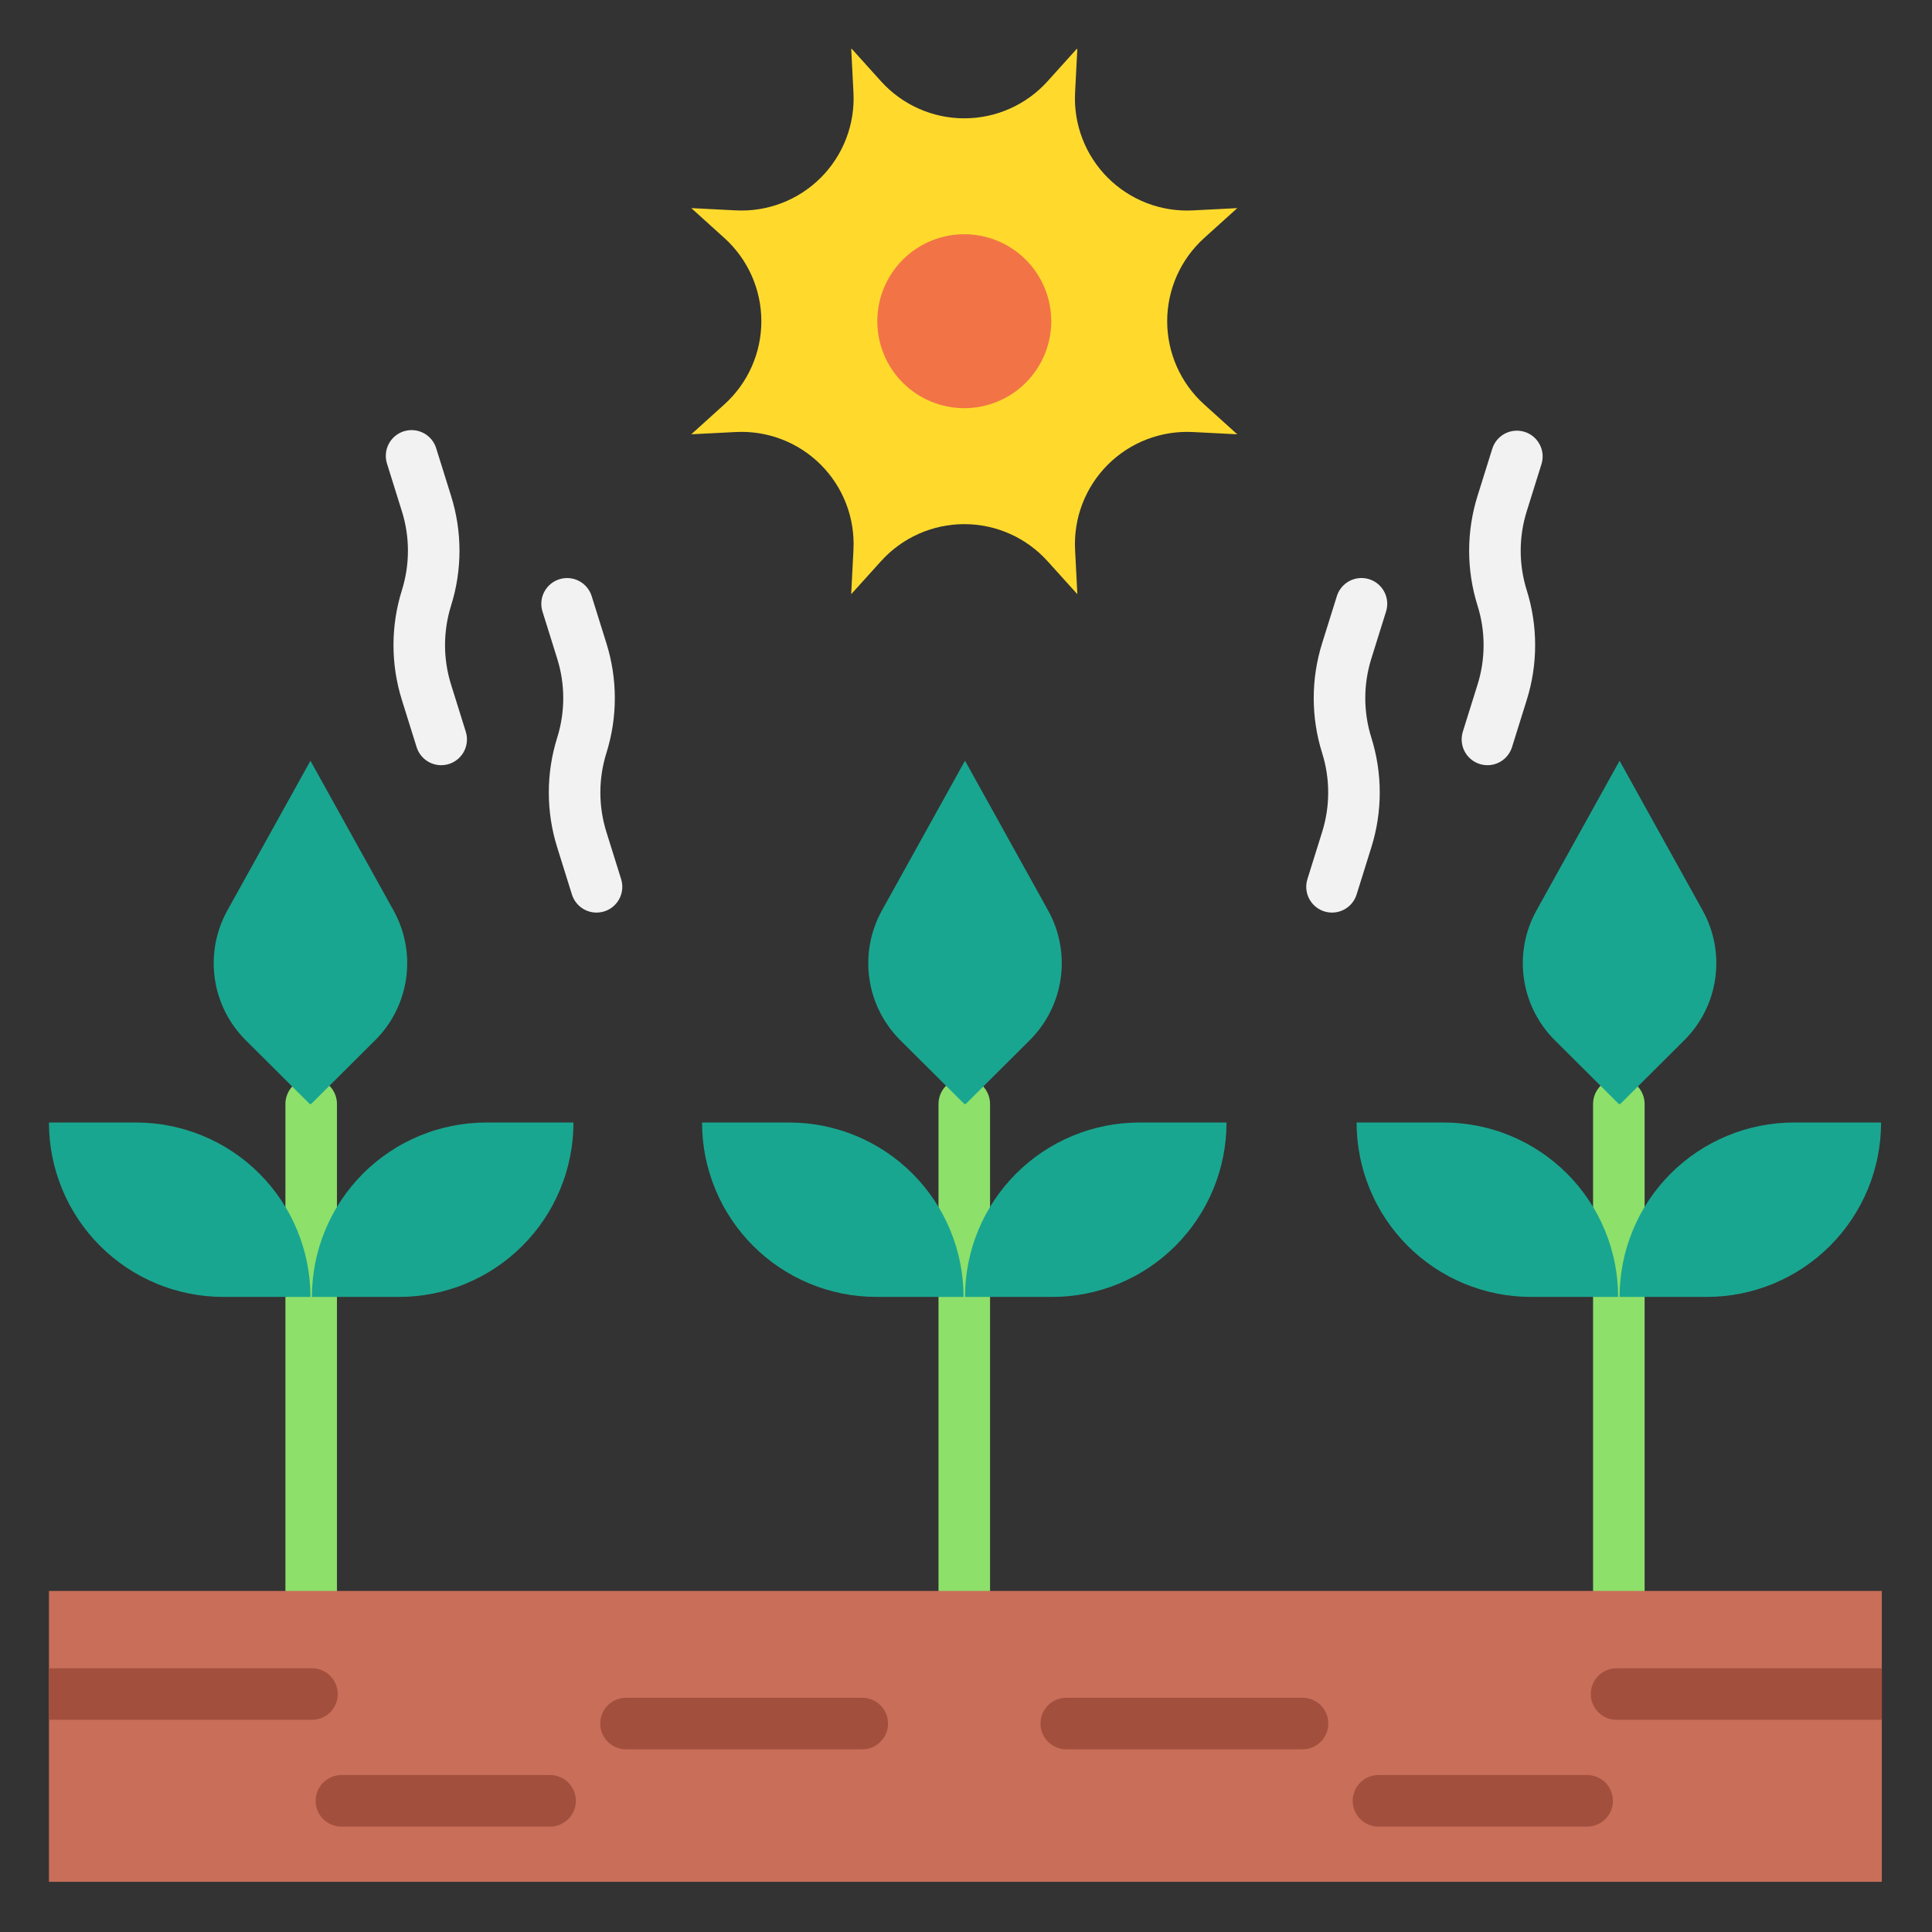 <svg xmlns="http://www.w3.org/2000/svg" xmlns:xlink="http://www.w3.org/1999/xlink" width="1080" zoomAndPan="magnify" viewBox="0 0 810 810" height="1080" preserveAspectRatio="xMidYMid meet" version="1.0"><rect x="0" y="0" width="810" height="810" fill="#333333" stroke="none"/><defs><clipPath id="id1"><path d="M 20.52 667 L 789 667 L 789 789 L 20.52 789 Z M 20.52 667 " clip-rule="nonzero"/></clipPath><clipPath id="id2"><path d="M 20.52 470 L 131 470 L 131 544 L 20.52 544 Z M 20.52 470 " clip-rule="nonzero"/></clipPath><clipPath id="id3"><path d="M 289 20.52 L 519 20.52 L 519 250 L 289 250 Z M 289 20.52 " clip-rule="nonzero"/></clipPath><clipPath id="id4"><path d="M 20.52 699 L 142 699 L 142 722 L 20.52 722 Z M 20.52 699 " clip-rule="nonzero"/></clipPath></defs><path fill="#8de06a" d="M 404.277 677.836 C 403.566 677.836 402.863 677.766 402.168 677.629 C 401.473 677.492 400.797 677.285 400.141 677.016 C 399.484 676.742 398.863 676.41 398.273 676.016 C 397.684 675.621 397.137 675.176 396.637 674.672 C 396.133 674.172 395.684 673.625 395.289 673.035 C 394.898 672.445 394.562 671.82 394.293 671.164 C 394.02 670.512 393.816 669.836 393.68 669.137 C 393.539 668.441 393.473 667.738 393.473 667.031 L 393.473 462.844 C 393.473 462.137 393.539 461.434 393.68 460.734 C 393.816 460.039 394.023 459.363 394.293 458.711 C 394.566 458.055 394.898 457.43 395.293 456.84 C 395.688 456.25 396.137 455.707 396.637 455.203 C 397.137 454.703 397.684 454.254 398.273 453.859 C 398.863 453.465 399.488 453.133 400.141 452.859 C 400.797 452.59 401.473 452.387 402.168 452.246 C 402.863 452.109 403.566 452.039 404.277 452.039 C 404.988 452.039 405.691 452.109 406.387 452.246 C 407.082 452.387 407.758 452.59 408.414 452.859 C 409.066 453.133 409.691 453.465 410.281 453.859 C 410.871 454.254 411.418 454.703 411.918 455.203 C 412.418 455.707 412.867 456.25 413.262 456.84 C 413.656 457.43 413.988 458.055 414.262 458.711 C 414.531 459.363 414.738 460.039 414.875 460.734 C 415.016 461.434 415.082 462.137 415.082 462.844 L 415.082 667.012 C 415.086 667.723 415.016 668.426 414.879 669.121 C 414.742 669.82 414.535 670.496 414.266 671.152 C 413.996 671.809 413.664 672.434 413.27 673.023 C 412.875 673.613 412.426 674.16 411.926 674.664 C 411.422 675.168 410.875 675.613 410.285 676.012 C 409.695 676.406 409.074 676.738 408.418 677.012 C 407.762 677.281 407.086 677.488 406.387 677.629 C 405.691 677.766 404.988 677.836 404.277 677.836 Z M 404.277 677.836 " fill-opacity="1" fill-rule="nonzero"/><path fill="#8de06a" d="M 678.707 677.836 C 677.996 677.836 677.293 677.766 676.598 677.629 C 675.902 677.492 675.227 677.285 674.57 677.016 C 673.914 676.742 673.293 676.41 672.699 676.016 C 672.109 675.621 671.566 675.176 671.062 674.672 C 670.562 674.172 670.113 673.625 669.719 673.035 C 669.324 672.445 668.992 671.82 668.723 671.164 C 668.449 670.512 668.246 669.836 668.105 669.137 C 667.969 668.441 667.898 667.738 667.898 667.031 L 667.898 462.844 C 667.898 462.137 667.969 461.434 668.109 460.734 C 668.246 460.039 668.449 459.363 668.723 458.711 C 668.992 458.055 669.328 457.43 669.723 456.84 C 670.117 456.25 670.562 455.707 671.066 455.203 C 671.566 454.703 672.113 454.254 672.703 453.859 C 673.293 453.465 673.914 453.133 674.57 452.859 C 675.227 452.59 675.902 452.387 676.598 452.246 C 677.293 452.109 677.996 452.039 678.707 452.039 C 679.414 452.039 680.117 452.109 680.812 452.246 C 681.508 452.387 682.184 452.59 682.84 452.859 C 683.496 453.133 684.117 453.465 684.711 453.859 C 685.301 454.254 685.844 454.703 686.348 455.203 C 686.848 455.707 687.297 456.25 687.691 456.84 C 688.086 457.43 688.418 458.055 688.688 458.711 C 688.961 459.363 689.164 460.039 689.305 460.734 C 689.441 461.434 689.512 462.137 689.512 462.844 L 689.512 667.012 C 689.512 667.723 689.445 668.426 689.309 669.121 C 689.168 669.82 688.965 670.496 688.695 671.152 C 688.422 671.809 688.09 672.434 687.695 673.023 C 687.305 673.613 686.855 674.16 686.352 674.664 C 685.852 675.168 685.305 675.613 684.715 676.012 C 684.125 676.406 683.5 676.738 682.844 677.012 C 682.188 677.281 681.512 677.488 680.816 677.629 C 680.121 677.766 679.414 677.836 678.707 677.836 Z M 678.707 677.836 " fill-opacity="1" fill-rule="nonzero"/><path fill="#8de06a" d="M 130.465 677.836 C 129.758 677.836 129.055 677.766 128.359 677.629 C 127.664 677.488 126.988 677.285 126.332 677.012 C 125.676 676.742 125.055 676.406 124.465 676.016 C 123.875 675.621 123.328 675.172 122.824 674.672 C 122.324 674.168 121.875 673.621 121.48 673.031 C 121.086 672.441 120.754 671.82 120.484 671.164 C 120.211 670.508 120.008 669.832 119.867 669.137 C 119.73 668.441 119.66 667.738 119.66 667.031 L 119.66 462.844 C 119.66 462.137 119.73 461.434 119.867 460.734 C 120.008 460.039 120.211 459.363 120.484 458.711 C 120.754 458.055 121.086 457.43 121.48 456.84 C 121.875 456.25 122.324 455.707 122.824 455.203 C 123.328 454.703 123.875 454.254 124.465 453.859 C 125.055 453.465 125.676 453.133 126.332 452.859 C 126.988 452.59 127.664 452.387 128.359 452.246 C 129.055 452.109 129.758 452.039 130.465 452.039 C 131.176 452.039 131.879 452.109 132.574 452.246 C 133.27 452.387 133.945 452.59 134.602 452.859 C 135.258 453.133 135.879 453.465 136.469 453.859 C 137.059 454.254 137.605 454.703 138.109 455.203 C 138.609 455.707 139.059 456.25 139.453 456.84 C 139.844 457.43 140.18 458.055 140.449 458.711 C 140.723 459.363 140.926 460.039 141.066 460.734 C 141.203 461.434 141.273 462.137 141.273 462.844 L 141.273 667.012 C 141.273 667.723 141.207 668.426 141.07 669.121 C 140.934 669.82 140.727 670.496 140.457 671.152 C 140.188 671.809 139.855 672.434 139.461 673.023 C 139.066 673.617 138.617 674.164 138.117 674.664 C 137.613 675.168 137.066 675.617 136.477 676.012 C 135.887 676.406 135.262 676.742 134.605 677.012 C 133.949 677.285 133.273 677.488 132.578 677.629 C 131.879 677.766 131.176 677.836 130.465 677.836 Z M 130.465 677.836 " fill-opacity="1" fill-rule="nonzero"/><g clip-path="url(#id1)"><path fill="#c86e59" d="M 20.273 667.012 L 788.961 667.012 L 788.961 788.961 L 20.273 788.961 Z M 20.273 667.012 " fill-opacity="1" fill-rule="nonzero"/></g><path fill="#19a690" d="M 441.102 543.738 L 404.586 543.738 C 404.586 542.543 404.617 541.348 404.676 540.152 C 404.734 538.957 404.82 537.762 404.938 536.57 C 405.055 535.383 405.203 534.195 405.379 533.012 C 405.555 531.828 405.758 530.648 405.992 529.473 C 406.227 528.301 406.488 527.133 406.777 525.973 C 407.066 524.812 407.387 523.66 407.734 522.512 C 408.082 521.367 408.457 520.23 408.859 519.105 C 409.262 517.98 409.695 516.863 410.152 515.758 C 410.609 514.652 411.094 513.559 411.605 512.477 C 412.117 511.395 412.656 510.324 413.219 509.27 C 413.785 508.215 414.375 507.176 414.988 506.148 C 415.605 505.121 416.246 504.109 416.91 503.117 C 417.574 502.121 418.262 501.141 418.977 500.18 C 419.688 499.219 420.426 498.277 421.184 497.352 C 421.941 496.426 422.723 495.52 423.527 494.633 C 424.332 493.746 425.156 492.883 426.004 492.035 C 426.848 491.188 427.715 490.363 428.602 489.559 C 429.488 488.758 430.395 487.977 431.32 487.215 C 432.246 486.457 433.188 485.723 434.148 485.008 C 435.109 484.297 436.09 483.605 437.082 482.941 C 438.078 482.277 439.09 481.637 440.117 481.02 C 441.141 480.406 442.184 479.816 443.238 479.254 C 444.293 478.688 445.363 478.152 446.445 477.641 C 447.527 477.129 448.621 476.641 449.727 476.184 C 450.832 475.727 451.945 475.297 453.074 474.895 C 454.199 474.488 455.336 474.113 456.48 473.766 C 457.625 473.418 458.777 473.102 459.941 472.809 C 461.102 472.52 462.27 472.258 463.441 472.023 C 464.617 471.789 465.793 471.586 466.977 471.41 C 468.16 471.234 469.348 471.086 470.539 470.969 C 471.73 470.852 472.926 470.766 474.121 470.707 C 475.312 470.648 476.512 470.617 477.707 470.617 L 514.223 470.617 C 514.223 471.816 514.195 473.012 514.137 474.207 C 514.078 475.402 513.988 476.594 513.871 477.785 C 513.754 478.977 513.609 480.164 513.434 481.348 C 513.258 482.531 513.051 483.711 512.82 484.883 C 512.586 486.059 512.324 487.223 512.031 488.387 C 511.742 489.547 511.422 490.699 511.074 491.844 C 510.727 492.988 510.352 494.125 509.949 495.254 C 509.547 496.379 509.117 497.496 508.656 498.602 C 508.199 499.707 507.715 500.801 507.203 501.883 C 506.691 502.965 506.152 504.031 505.59 505.086 C 505.027 506.145 504.438 507.184 503.82 508.211 C 503.207 509.238 502.566 510.246 501.902 511.242 C 501.234 512.238 500.547 513.215 499.836 514.176 C 499.121 515.137 498.387 516.082 497.625 517.004 C 496.867 517.93 496.086 518.836 495.281 519.723 C 494.48 520.609 493.652 521.477 492.809 522.324 C 491.961 523.168 491.094 523.992 490.207 524.797 C 489.32 525.602 488.414 526.383 487.492 527.141 C 486.566 527.902 485.621 528.637 484.66 529.348 C 483.699 530.062 482.723 530.75 481.727 531.418 C 480.73 532.082 479.723 532.723 478.695 533.336 C 477.668 533.953 476.629 534.543 475.57 535.105 C 474.516 535.668 473.449 536.207 472.367 536.719 C 471.285 537.23 470.191 537.715 469.086 538.172 C 467.98 538.633 466.863 539.062 465.738 539.465 C 464.609 539.867 463.473 540.242 462.328 540.59 C 461.184 540.938 460.031 541.258 458.871 541.547 C 457.711 541.84 456.543 542.102 455.367 542.336 C 454.195 542.566 453.016 542.773 451.832 542.949 C 450.648 543.125 449.461 543.27 448.27 543.387 C 447.078 543.504 445.887 543.594 444.691 543.652 C 443.496 543.711 442.301 543.738 441.102 543.738 Z M 441.102 543.738 " fill-opacity="1" fill-rule="nonzero"/><path fill="#19a690" d="M 367.453 543.738 L 403.969 543.738 C 403.969 542.543 403.938 541.348 403.879 540.152 C 403.82 538.957 403.734 537.762 403.617 536.57 C 403.5 535.383 403.352 534.195 403.176 533.012 C 403 531.828 402.797 530.648 402.562 529.473 C 402.332 528.301 402.066 527.133 401.777 525.973 C 401.488 524.812 401.168 523.66 400.82 522.512 C 400.473 521.367 400.098 520.23 399.695 519.105 C 399.293 517.98 398.859 516.863 398.402 515.758 C 397.945 514.652 397.461 513.559 396.949 512.477 C 396.438 511.395 395.898 510.324 395.336 509.27 C 394.77 508.215 394.18 507.176 393.566 506.148 C 392.949 505.121 392.309 504.109 391.645 503.117 C 390.98 502.121 390.293 501.141 389.578 500.18 C 388.867 499.219 388.129 498.277 387.371 497.352 C 386.613 496.426 385.832 495.52 385.027 494.633 C 384.223 493.746 383.398 492.883 382.551 492.035 C 381.707 491.188 380.84 490.363 379.953 489.559 C 379.066 488.758 378.16 487.977 377.234 487.215 C 376.309 486.457 375.367 485.723 374.406 485.008 C 373.445 484.297 372.465 483.605 371.473 482.941 C 370.477 482.277 369.465 481.637 368.441 481.02 C 367.414 480.406 366.371 479.816 365.316 479.254 C 364.262 478.688 363.191 478.152 362.109 477.641 C 361.027 477.129 359.938 476.641 358.828 476.184 C 357.723 475.727 356.609 475.297 355.48 474.895 C 354.355 474.488 353.219 474.113 352.074 473.766 C 350.93 473.418 349.777 473.102 348.613 472.809 C 347.453 472.52 346.285 472.258 345.113 472.023 C 343.938 471.789 342.762 471.586 341.578 471.41 C 340.395 471.234 339.207 471.086 338.016 470.969 C 336.824 470.852 335.633 470.766 334.438 470.707 C 333.242 470.648 332.043 470.617 330.848 470.617 L 294.332 470.617 C 294.332 471.816 294.359 473.012 294.418 474.207 C 294.477 475.402 294.566 476.594 294.684 477.785 C 294.801 478.977 294.945 480.164 295.121 481.348 C 295.297 482.531 295.504 483.711 295.734 484.883 C 295.969 486.059 296.23 487.223 296.523 488.387 C 296.812 489.547 297.133 490.699 297.48 491.844 C 297.828 492.988 298.203 494.125 298.605 495.254 C 299.008 496.379 299.438 497.496 299.898 498.602 C 300.355 499.707 300.84 500.801 301.352 501.883 C 301.863 502.965 302.402 504.031 302.965 505.086 C 303.527 506.145 304.117 507.184 304.734 508.211 C 305.348 509.238 305.988 510.246 306.652 511.242 C 307.32 512.238 308.008 513.215 308.719 514.176 C 309.434 515.137 310.168 516.082 310.93 517.004 C 311.688 517.93 312.469 518.836 313.273 519.723 C 314.078 520.609 314.902 521.477 315.746 522.324 C 316.594 523.168 317.461 523.992 318.348 524.797 C 319.234 525.602 320.141 526.383 321.062 527.141 C 321.988 527.902 322.934 528.637 323.895 529.348 C 324.855 530.062 325.832 530.75 326.828 531.418 C 327.824 532.082 328.832 532.723 329.859 533.336 C 330.887 533.953 331.926 534.543 332.984 535.105 C 334.039 535.668 335.105 536.207 336.188 536.719 C 337.27 537.23 338.363 537.715 339.469 538.172 C 340.574 538.633 341.691 539.062 342.816 539.465 C 343.945 539.867 345.082 540.242 346.227 540.59 C 347.371 540.938 348.523 541.258 349.684 541.547 C 350.844 541.84 352.012 542.102 353.188 542.336 C 354.359 542.566 355.539 542.773 356.723 542.949 C 357.906 543.125 359.094 543.27 360.285 543.387 C 361.477 543.504 362.668 543.594 363.863 543.652 C 365.059 543.711 366.254 543.738 367.453 543.738 Z M 367.453 543.738 " fill-opacity="1" fill-rule="nonzero"/><path fill="#19a690" d="M 404.895 462.84 L 431.754 436.078 C 432.625 435.211 433.457 434.309 434.254 433.375 C 435.051 432.441 435.809 431.477 436.527 430.48 C 437.246 429.488 437.922 428.465 438.559 427.414 C 439.195 426.363 439.789 425.289 440.336 424.191 C 440.887 423.094 441.391 421.977 441.848 420.836 C 442.309 419.699 442.719 418.543 443.086 417.371 C 443.449 416.199 443.766 415.012 444.035 413.816 C 444.305 412.617 444.527 411.41 444.699 410.195 C 444.871 408.98 444.992 407.758 445.066 406.535 C 445.141 405.309 445.164 404.082 445.137 402.855 C 445.109 401.625 445.035 400.402 444.91 399.18 C 444.785 397.961 444.609 396.746 444.387 395.539 C 444.164 394.332 443.891 393.137 443.574 391.949 C 443.254 390.766 442.887 389.594 442.469 388.438 C 442.055 387.281 441.594 386.145 441.09 385.027 C 440.582 383.91 440.031 382.812 439.438 381.738 L 404.586 318.93 L 369.734 381.738 C 369.141 382.812 368.59 383.91 368.082 385.027 C 367.578 386.145 367.117 387.281 366.703 388.438 C 366.289 389.594 365.918 390.766 365.602 391.949 C 365.281 393.137 365.008 394.332 364.785 395.539 C 364.562 396.746 364.387 397.961 364.262 399.18 C 364.137 400.402 364.062 401.629 364.035 402.855 C 364.012 404.082 364.035 405.309 364.105 406.535 C 364.18 407.758 364.301 408.98 364.473 410.195 C 364.645 411.41 364.867 412.617 365.137 413.816 C 365.406 415.012 365.723 416.199 366.09 417.371 C 366.453 418.543 366.863 419.699 367.324 420.836 C 367.781 421.977 368.285 423.094 368.836 424.191 C 369.383 425.289 369.977 426.363 370.613 427.414 C 371.25 428.465 371.926 429.488 372.645 430.48 C 373.363 431.477 374.121 432.441 374.918 433.375 C 375.715 434.309 376.547 435.211 377.418 436.078 L 404.277 462.832 Z M 404.895 462.84 " fill-opacity="1" fill-rule="nonzero"/><path fill="#19a690" d="M 715.531 543.738 L 679.016 543.738 C 679.016 542.543 679.043 541.348 679.102 540.152 C 679.16 538.957 679.25 537.762 679.367 536.57 C 679.484 535.383 679.629 534.195 679.805 533.012 C 679.98 531.828 680.188 530.648 680.418 529.473 C 680.652 528.301 680.914 527.133 681.207 525.973 C 681.496 524.812 681.816 523.66 682.164 522.512 C 682.512 521.367 682.887 520.23 683.289 519.105 C 683.691 517.98 684.121 516.863 684.582 515.758 C 685.039 514.652 685.523 513.559 686.035 512.477 C 686.547 511.395 687.086 510.324 687.648 509.27 C 688.211 508.215 688.801 507.176 689.418 506.148 C 690.031 505.121 690.672 504.109 691.336 503.117 C 692.004 502.121 692.691 501.141 693.402 500.18 C 694.117 499.219 694.852 498.277 695.613 497.352 C 696.371 496.426 697.152 495.52 697.957 494.633 C 698.762 493.746 699.586 492.883 700.43 492.035 C 701.277 491.188 702.145 490.363 703.031 489.559 C 703.918 488.758 704.824 487.977 705.746 487.215 C 706.672 486.457 707.617 485.723 708.578 485.008 C 709.539 484.297 710.516 483.605 711.512 482.941 C 712.508 482.277 713.516 481.637 714.543 481.02 C 715.57 480.406 716.609 479.816 717.668 479.254 C 718.723 478.688 719.789 478.152 720.871 477.641 C 721.953 477.129 723.047 476.641 724.152 476.184 C 725.258 475.727 726.375 475.297 727.5 474.895 C 728.629 474.488 729.766 474.113 730.91 473.766 C 732.055 473.418 733.207 473.102 734.367 472.809 C 735.527 472.52 736.695 472.258 737.871 472.023 C 739.043 471.789 740.223 471.586 741.406 471.41 C 742.59 471.234 743.777 471.086 744.969 470.969 C 746.16 470.852 747.352 470.766 748.547 470.707 C 749.742 470.648 750.938 470.617 752.137 470.617 L 788.652 470.617 C 788.652 471.816 788.621 473.012 788.562 474.207 C 788.504 475.402 788.418 476.594 788.301 477.785 C 788.184 478.977 788.035 480.164 787.859 481.348 C 787.684 482.531 787.48 483.711 787.246 484.883 C 787.016 486.059 786.75 487.223 786.461 488.387 C 786.172 489.547 785.852 490.699 785.504 491.844 C 785.156 492.988 784.781 494.125 784.379 495.254 C 783.977 496.379 783.543 497.496 783.086 498.602 C 782.629 499.707 782.145 500.801 781.633 501.883 C 781.121 502.965 780.582 504.031 780.02 505.086 C 779.453 506.145 778.863 507.184 778.25 508.211 C 777.633 509.238 776.992 510.246 776.328 511.242 C 775.664 512.238 774.977 513.215 774.262 514.176 C 773.551 515.137 772.812 516.082 772.055 517.004 C 771.297 517.93 770.516 518.836 769.711 519.723 C 768.906 520.609 768.082 521.477 767.234 522.324 C 766.391 523.168 765.523 523.992 764.637 524.797 C 763.75 525.602 762.844 526.383 761.918 527.141 C 760.992 527.902 760.051 528.637 759.09 529.348 C 758.129 530.062 757.148 530.75 756.156 531.418 C 755.16 532.082 754.148 532.723 753.125 533.336 C 752.098 533.953 751.055 534.543 750 535.105 C 748.945 535.668 747.875 536.207 746.793 536.719 C 745.715 537.23 744.621 537.715 743.516 538.172 C 742.406 538.633 741.293 539.062 740.164 539.465 C 739.039 539.867 737.902 540.242 736.758 540.59 C 735.613 540.938 734.461 541.258 733.297 541.547 C 732.137 541.84 730.969 542.102 729.797 542.336 C 728.621 542.566 727.445 542.773 726.262 542.949 C 725.078 543.125 723.891 543.27 722.699 543.387 C 721.508 543.504 720.316 543.594 719.121 543.652 C 717.926 543.711 716.727 543.738 715.531 543.738 Z M 715.531 543.738 " fill-opacity="1" fill-rule="nonzero"/><path fill="#19a690" d="M 641.879 543.738 L 678.398 543.738 C 678.398 542.543 678.367 541.348 678.309 540.152 C 678.25 538.957 678.164 537.762 678.047 536.574 C 677.93 535.383 677.781 534.195 677.605 533.012 C 677.434 531.828 677.227 530.648 676.992 529.477 C 676.762 528.301 676.5 527.133 676.207 525.973 C 675.918 524.812 675.598 523.66 675.25 522.516 C 674.902 521.371 674.527 520.234 674.125 519.105 C 673.723 517.98 673.293 516.863 672.832 515.758 C 672.375 514.652 671.891 513.559 671.379 512.477 C 670.867 511.395 670.328 510.328 669.766 509.27 C 669.203 508.215 668.613 507.176 667.996 506.148 C 667.383 505.121 666.742 504.113 666.074 503.117 C 665.41 502.121 664.723 501.145 664.008 500.184 C 663.297 499.223 662.559 498.277 661.801 497.352 C 661.043 496.426 660.262 495.523 659.457 494.637 C 658.652 493.75 657.828 492.883 656.98 492.035 C 656.137 491.191 655.27 490.363 654.383 489.562 C 653.496 488.758 652.59 487.977 651.664 487.215 C 650.738 486.457 649.793 485.723 648.832 485.008 C 647.871 484.297 646.895 483.605 645.898 482.941 C 644.902 482.277 643.891 481.637 642.867 481.023 C 641.84 480.406 640.797 479.816 639.742 479.254 C 638.688 478.688 637.617 478.152 636.535 477.641 C 635.453 477.129 634.359 476.645 633.254 476.184 C 632.148 475.727 631.031 475.297 629.902 474.895 C 628.777 474.488 627.641 474.113 626.496 473.766 C 625.352 473.418 624.195 473.102 623.035 472.809 C 621.875 472.52 620.707 472.258 619.531 472.023 C 618.359 471.789 617.18 471.586 615.996 471.41 C 614.812 471.234 613.625 471.086 612.434 470.969 C 611.242 470.852 610.047 470.766 608.852 470.707 C 607.656 470.648 606.461 470.617 605.266 470.617 L 568.758 470.617 C 568.758 471.816 568.789 473.012 568.848 474.207 C 568.906 475.402 568.992 476.594 569.109 477.785 C 569.227 478.977 569.375 480.164 569.551 481.348 C 569.727 482.531 569.93 483.711 570.164 484.883 C 570.398 486.059 570.66 487.223 570.949 488.387 C 571.242 489.547 571.559 490.699 571.906 491.844 C 572.254 492.988 572.629 494.125 573.035 495.254 C 573.438 496.379 573.867 497.496 574.324 498.602 C 574.781 499.707 575.27 500.801 575.781 501.883 C 576.289 502.965 576.828 504.031 577.395 505.086 C 577.957 506.145 578.547 507.184 579.16 508.211 C 579.777 509.238 580.418 510.246 581.082 511.242 C 581.746 512.238 582.438 513.215 583.148 514.176 C 583.863 515.137 584.598 516.082 585.355 517.004 C 586.117 517.93 586.898 518.836 587.699 519.723 C 588.504 520.609 589.328 521.477 590.176 522.324 C 591.023 523.168 591.887 523.992 592.773 524.797 C 593.66 525.602 594.566 526.383 595.492 527.141 C 596.418 527.902 597.359 528.637 598.32 529.348 C 599.281 530.062 600.262 530.75 601.258 531.418 C 602.25 532.082 603.262 532.723 604.289 533.336 C 605.316 533.953 606.355 534.543 607.41 535.105 C 608.465 535.668 609.535 536.207 610.617 536.719 C 611.699 537.23 612.793 537.715 613.898 538.172 C 615.004 538.633 616.121 539.062 617.246 539.465 C 618.371 539.867 619.508 540.242 620.652 540.59 C 621.801 540.938 622.953 541.258 624.113 541.547 C 625.273 541.84 626.441 542.102 627.613 542.336 C 628.789 542.566 629.969 542.773 631.152 542.949 C 632.336 543.125 633.523 543.27 634.711 543.387 C 635.902 543.504 637.098 543.594 638.293 543.652 C 639.488 543.711 640.684 543.738 641.879 543.738 Z M 641.879 543.738 " fill-opacity="1" fill-rule="nonzero"/><path fill="#19a690" d="M 679.324 462.84 L 706.184 436.082 C 707.051 435.215 707.887 434.316 708.684 433.383 C 709.48 432.449 710.238 431.484 710.957 430.488 C 711.676 429.492 712.352 428.469 712.988 427.418 C 713.625 426.371 714.215 425.297 714.766 424.199 C 715.312 423.102 715.816 421.98 716.277 420.844 C 716.734 419.703 717.148 418.547 717.512 417.375 C 717.879 416.203 718.195 415.02 718.465 413.82 C 718.734 412.625 718.953 411.418 719.125 410.203 C 719.297 408.984 719.422 407.766 719.492 406.539 C 719.566 405.312 719.59 404.09 719.566 402.859 C 719.539 401.633 719.465 400.41 719.34 399.188 C 719.215 397.965 719.039 396.75 718.816 395.543 C 718.594 394.336 718.32 393.141 718 391.957 C 717.68 390.77 717.312 389.602 716.898 388.445 C 716.484 387.289 716.023 386.152 715.516 385.035 C 715.012 383.914 714.461 382.82 713.863 381.746 L 679.016 318.961 L 644.164 381.738 C 643.57 382.812 643.016 383.91 642.508 385.027 C 642 386.148 641.539 387.285 641.125 388.441 C 640.711 389.598 640.344 390.77 640.02 391.953 C 639.699 393.141 639.43 394.336 639.203 395.547 C 638.98 396.754 638.805 397.969 638.68 399.191 C 638.555 400.414 638.48 401.637 638.453 402.867 C 638.426 404.094 638.449 405.32 638.523 406.547 C 638.598 407.773 638.719 408.996 638.891 410.211 C 639.062 411.43 639.285 412.637 639.555 413.836 C 639.824 415.031 640.141 416.219 640.504 417.391 C 640.871 418.562 641.285 419.719 641.742 420.859 C 642.203 422 642.707 423.117 643.254 424.219 C 643.805 425.316 644.398 426.391 645.035 427.441 C 645.672 428.492 646.348 429.516 647.07 430.512 C 647.789 431.508 648.547 432.473 649.344 433.406 C 650.141 434.34 650.977 435.242 651.848 436.109 L 678.707 462.863 Z M 679.324 462.84 " fill-opacity="1" fill-rule="nonzero"/><g clip-path="url(#id2)"><path fill="#19a690" d="M 93.641 543.738 L 130.156 543.738 C 130.156 542.543 130.129 541.348 130.07 540.152 C 130.012 538.957 129.922 537.762 129.805 536.57 C 129.688 535.383 129.543 534.195 129.367 533.012 C 129.191 531.828 128.988 530.648 128.754 529.473 C 128.52 528.301 128.258 527.133 127.965 525.973 C 127.676 524.812 127.355 523.66 127.008 522.512 C 126.66 521.367 126.285 520.23 125.883 519.105 C 125.48 517.98 125.051 516.863 124.594 515.758 C 124.133 514.652 123.648 513.559 123.137 512.477 C 122.625 511.395 122.09 510.324 121.523 509.27 C 120.961 508.215 120.371 507.176 119.754 506.148 C 119.141 505.121 118.5 504.109 117.836 503.117 C 117.172 502.121 116.48 501.141 115.77 500.18 C 115.055 499.219 114.32 498.277 113.559 497.352 C 112.801 496.426 112.02 495.52 111.215 494.633 C 110.414 493.746 109.586 492.883 108.742 492.035 C 107.895 491.188 107.027 490.363 106.141 489.559 C 105.254 488.758 104.348 487.977 103.426 487.215 C 102.5 486.457 101.555 485.723 100.594 485.008 C 99.633 484.297 98.656 483.605 97.66 482.941 C 96.664 482.277 95.656 481.637 94.629 481.02 C 93.602 480.406 92.562 479.816 91.508 479.254 C 90.449 478.688 89.383 478.152 88.301 477.641 C 87.219 477.129 86.125 476.641 85.02 476.184 C 83.914 475.727 82.797 475.297 81.672 474.895 C 80.543 474.488 79.406 474.113 78.262 473.766 C 77.117 473.418 75.965 473.102 74.805 472.809 C 73.645 472.52 72.477 472.258 71.301 472.023 C 70.129 471.789 68.949 471.586 67.766 471.41 C 66.582 471.234 65.395 471.086 64.203 470.969 C 63.012 470.852 61.82 470.766 60.625 470.707 C 59.43 470.648 58.234 470.617 57.039 470.617 L 20.52 470.617 C 20.52 471.816 20.551 473.012 20.609 474.207 C 20.668 475.402 20.754 476.594 20.871 477.785 C 20.988 478.977 21.137 480.164 21.312 481.348 C 21.488 482.531 21.691 483.711 21.926 484.883 C 22.16 486.059 22.422 487.223 22.711 488.387 C 23.004 489.547 23.32 490.699 23.668 491.844 C 24.016 492.988 24.391 494.125 24.793 495.254 C 25.199 496.379 25.629 497.496 26.086 498.602 C 26.543 499.707 27.027 500.801 27.539 501.883 C 28.051 502.965 28.59 504.031 29.152 505.086 C 29.719 506.145 30.309 507.184 30.922 508.211 C 31.539 509.238 32.18 510.246 32.844 511.242 C 33.508 512.238 34.195 513.215 34.91 514.176 C 35.621 515.137 36.359 516.082 37.117 517.004 C 37.875 517.93 38.66 518.836 39.461 519.723 C 40.266 520.609 41.09 521.477 41.938 522.324 C 42.781 523.168 43.648 523.992 44.535 524.797 C 45.422 525.602 46.328 526.383 47.254 527.141 C 48.18 527.902 49.121 528.637 50.082 529.348 C 51.043 530.062 52.023 530.75 53.016 531.418 C 54.012 532.082 55.023 532.723 56.051 533.336 C 57.074 533.953 58.117 534.543 59.172 535.105 C 60.227 535.668 61.297 536.207 62.379 536.719 C 63.461 537.23 64.555 537.715 65.66 538.172 C 66.766 538.633 67.879 539.062 69.008 539.465 C 70.133 539.867 71.27 540.242 72.414 540.59 C 73.559 540.938 74.715 541.258 75.875 541.547 C 77.035 541.84 78.203 542.102 79.375 542.336 C 80.551 542.566 81.727 542.773 82.91 542.949 C 84.094 543.125 85.281 543.27 86.473 543.387 C 87.664 543.504 88.859 543.594 90.055 543.652 C 91.25 543.711 92.445 543.738 93.641 543.738 Z M 93.641 543.738 " fill-opacity="1" fill-rule="nonzero"/></g><path fill="#19a690" d="M 167.293 543.738 L 130.777 543.738 C 130.773 542.543 130.805 541.348 130.863 540.152 C 130.922 538.957 131.008 537.762 131.125 536.574 C 131.242 535.383 131.391 534.195 131.566 533.012 C 131.742 531.828 131.945 530.648 132.18 529.477 C 132.41 528.301 132.676 527.133 132.965 525.973 C 133.254 524.812 133.574 523.66 133.922 522.516 C 134.27 521.371 134.645 520.234 135.047 519.105 C 135.449 517.98 135.879 516.863 136.34 515.758 C 136.797 514.652 137.281 513.559 137.793 512.477 C 138.305 511.395 138.844 510.328 139.406 509.27 C 139.973 508.215 140.562 507.176 141.176 506.148 C 141.793 505.121 142.43 504.113 143.098 503.117 C 143.762 502.121 144.449 501.145 145.164 500.184 C 145.875 499.223 146.613 498.277 147.371 497.352 C 148.129 496.426 148.914 495.523 149.715 494.637 C 150.52 493.75 151.344 492.883 152.191 492.035 C 153.039 491.191 153.902 490.363 154.793 489.562 C 155.68 488.758 156.582 487.977 157.508 487.215 C 158.434 486.457 159.379 485.723 160.34 485.008 C 161.301 484.297 162.277 483.605 163.273 482.941 C 164.27 482.277 165.281 481.637 166.309 481.023 C 167.332 480.406 168.375 479.816 169.43 479.254 C 170.484 478.688 171.555 478.152 172.637 477.641 C 173.719 477.129 174.812 476.645 175.918 476.184 C 177.023 475.727 178.141 475.297 179.27 474.895 C 180.395 474.488 181.531 474.113 182.676 473.766 C 183.824 473.418 184.977 473.102 186.137 472.809 C 187.297 472.52 188.465 472.258 189.641 472.023 C 190.812 471.789 191.992 471.586 193.176 471.41 C 194.359 471.234 195.547 471.086 196.738 470.969 C 197.93 470.852 199.125 470.766 200.32 470.707 C 201.516 470.648 202.711 470.617 203.91 470.617 L 240.426 470.617 C 240.426 471.816 240.398 473.012 240.34 474.207 C 240.281 475.402 240.191 476.594 240.074 477.785 C 239.957 478.977 239.812 480.164 239.637 481.348 C 239.461 482.531 239.258 483.711 239.023 484.883 C 238.789 486.055 238.527 487.223 238.238 488.383 C 237.945 489.547 237.625 490.699 237.281 491.844 C 236.934 492.988 236.559 494.125 236.152 495.25 C 235.75 496.379 235.32 497.492 234.863 498.602 C 234.406 499.707 233.918 500.801 233.406 501.879 C 232.895 502.961 232.359 504.031 231.793 505.086 C 231.23 506.141 230.641 507.184 230.023 508.211 C 229.41 509.234 228.77 510.246 228.105 511.242 C 227.441 512.234 226.75 513.215 226.039 514.176 C 225.324 515.137 224.59 516.078 223.828 517.004 C 223.07 517.93 222.289 518.836 221.484 519.723 C 220.68 520.609 219.855 521.477 219.012 522.32 C 218.164 523.168 217.297 523.992 216.41 524.797 C 215.523 525.602 214.617 526.383 213.691 527.141 C 212.766 527.898 211.824 528.637 210.863 529.348 C 209.902 530.062 208.922 530.75 207.926 531.414 C 206.934 532.082 205.922 532.719 204.895 533.336 C 203.867 533.949 202.828 534.539 201.77 535.105 C 200.715 535.668 199.645 536.207 198.562 536.719 C 197.48 537.23 196.387 537.715 195.281 538.172 C 194.176 538.633 193.059 539.062 191.934 539.465 C 190.805 539.867 189.668 540.242 188.523 540.59 C 187.379 540.938 186.227 541.258 185.062 541.547 C 183.902 541.84 182.734 542.102 181.562 542.336 C 180.387 542.566 179.207 542.773 178.023 542.949 C 176.84 543.125 175.652 543.27 174.461 543.387 C 173.27 543.504 172.078 543.594 170.883 543.652 C 169.688 543.711 168.488 543.738 167.293 543.738 Z M 167.293 543.738 " fill-opacity="1" fill-rule="nonzero"/><path fill="#19a690" d="M 129.848 462.84 L 102.988 436.078 C 102.121 435.211 101.285 434.309 100.488 433.375 C 99.691 432.441 98.938 431.477 98.219 430.48 C 97.5 429.488 96.82 428.465 96.184 427.414 C 95.551 426.363 94.957 425.289 94.406 424.191 C 93.859 423.094 93.355 421.977 92.895 420.836 C 92.438 419.699 92.023 418.543 91.66 417.371 C 91.293 416.199 90.977 415.012 90.707 413.816 C 90.438 412.617 90.219 411.41 90.047 410.195 C 89.875 408.98 89.75 407.758 89.68 406.535 C 89.605 405.309 89.582 404.082 89.609 402.855 C 89.633 401.625 89.711 400.402 89.836 399.18 C 89.961 397.961 90.133 396.746 90.355 395.539 C 90.582 394.332 90.852 393.137 91.172 391.949 C 91.492 390.766 91.859 389.594 92.273 388.438 C 92.688 387.281 93.148 386.145 93.656 385.027 C 94.16 383.91 94.711 382.812 95.309 381.738 L 130.156 318.957 L 165.008 381.738 C 165.602 382.812 166.152 383.91 166.66 385.027 C 167.168 386.145 167.629 387.281 168.043 388.438 C 168.457 389.594 168.824 390.766 169.145 391.949 C 169.465 393.137 169.734 394.332 169.961 395.539 C 170.184 396.746 170.355 397.961 170.48 399.18 C 170.605 400.402 170.684 401.625 170.707 402.855 C 170.734 404.082 170.711 405.309 170.637 406.535 C 170.562 407.758 170.441 408.98 170.27 410.195 C 170.098 411.41 169.879 412.617 169.609 413.816 C 169.34 415.012 169.02 416.199 168.656 417.371 C 168.289 418.543 167.879 419.699 167.422 420.836 C 166.961 421.977 166.457 423.094 165.91 424.191 C 165.359 425.289 164.766 426.363 164.133 427.414 C 163.496 428.465 162.816 429.488 162.098 430.48 C 161.379 431.477 160.621 432.441 159.824 433.375 C 159.027 434.309 158.195 435.211 157.328 436.078 L 130.465 462.832 Z M 129.848 462.84 " fill-opacity="1" fill-rule="nonzero"/><g clip-path="url(#id3)"><path fill="#ffda2d" d="M 439.164 34.105 L 451.688 20.211 L 450.73 38.879 C 450.645 40.516 450.648 42.152 450.734 43.789 C 450.824 45.426 450.996 47.055 451.254 48.672 C 451.512 50.293 451.855 51.895 452.281 53.477 C 452.707 55.059 453.215 56.617 453.801 58.148 C 454.391 59.676 455.059 61.172 455.801 62.633 C 456.547 64.094 457.367 65.512 458.262 66.887 C 459.152 68.262 460.117 69.586 461.148 70.859 C 462.18 72.133 463.277 73.348 464.434 74.508 C 465.594 75.668 466.812 76.762 468.086 77.793 C 469.359 78.828 470.684 79.789 472.059 80.684 C 473.434 81.574 474.852 82.395 476.309 83.141 C 477.77 83.887 479.266 84.551 480.797 85.141 C 482.328 85.73 483.883 86.238 485.465 86.664 C 487.051 87.09 488.652 87.43 490.27 87.688 C 491.891 87.945 493.516 88.117 495.152 88.207 C 496.793 88.293 498.43 88.297 500.066 88.215 L 518.73 87.258 L 504.855 99.785 C 503.641 100.883 502.484 102.043 501.387 103.262 C 500.293 104.48 499.262 105.754 498.301 107.082 C 497.336 108.41 496.445 109.785 495.629 111.203 C 494.809 112.625 494.066 114.086 493.402 115.582 C 492.734 117.082 492.148 118.609 491.645 120.168 C 491.137 121.73 490.715 123.309 490.375 124.914 C 490.031 126.52 489.777 128.137 489.605 129.766 C 489.434 131.398 489.348 133.031 489.348 134.672 C 489.348 136.312 489.434 137.945 489.605 139.578 C 489.777 141.207 490.031 142.824 490.375 144.43 C 490.715 146.031 491.137 147.613 491.645 149.176 C 492.148 150.734 492.734 152.262 493.402 153.762 C 494.066 155.258 494.809 156.719 495.629 158.141 C 496.445 159.559 497.336 160.934 498.301 162.262 C 499.262 163.59 500.293 164.863 501.387 166.082 C 502.484 167.301 503.641 168.461 504.855 169.559 L 518.73 182.082 L 500.066 181.129 C 498.43 181.047 496.793 181.047 495.152 181.137 C 493.516 181.223 491.891 181.398 490.27 181.656 C 488.652 181.914 487.051 182.254 485.469 182.68 C 483.883 183.105 482.328 183.613 480.797 184.203 C 479.27 184.789 477.773 185.457 476.312 186.203 C 474.852 186.945 473.434 187.766 472.059 188.66 C 470.684 189.551 469.359 190.516 468.086 191.547 C 466.812 192.578 465.598 193.676 464.438 194.832 C 463.277 195.992 462.184 197.207 461.152 198.484 C 460.117 199.758 459.156 201.082 458.262 202.453 C 457.371 203.828 456.551 205.246 455.805 206.707 C 455.059 208.168 454.395 209.664 453.805 211.191 C 453.215 212.723 452.707 214.277 452.281 215.863 C 451.855 217.445 451.516 219.047 451.258 220.664 C 450.996 222.285 450.824 223.91 450.738 225.547 C 450.648 227.184 450.645 228.824 450.73 230.461 L 451.688 249.125 L 439.164 235.25 C 438.066 234.035 436.906 232.879 435.688 231.781 C 434.469 230.688 433.195 229.656 431.867 228.695 C 430.539 227.73 429.164 226.84 427.746 226.023 C 426.324 225.203 424.863 224.461 423.367 223.797 C 421.867 223.129 420.34 222.543 418.781 222.039 C 417.219 221.531 415.637 221.109 414.035 220.77 C 412.43 220.426 410.812 220.172 409.184 220 C 407.551 219.828 405.918 219.742 404.277 219.742 C 402.637 219.742 401.004 219.828 399.371 220 C 397.742 220.172 396.125 220.426 394.52 220.77 C 392.918 221.109 391.336 221.531 389.773 222.039 C 388.215 222.543 386.688 223.129 385.188 223.797 C 383.691 224.461 382.23 225.203 380.809 226.023 C 379.391 226.84 378.016 227.73 376.688 228.695 C 375.359 229.656 374.086 230.688 372.867 231.781 C 371.648 232.879 370.488 234.035 369.391 235.25 L 356.867 249.121 L 357.82 230.453 C 357.902 228.816 357.902 227.18 357.812 225.543 C 357.727 223.906 357.551 222.277 357.293 220.66 C 357.035 219.039 356.695 217.438 356.27 215.855 C 355.844 214.273 355.336 212.715 354.746 211.188 C 354.16 209.656 353.492 208.16 352.746 206.703 C 352.004 205.242 351.184 203.824 350.289 202.449 C 349.395 201.074 348.434 199.75 347.402 198.477 C 346.371 197.203 345.273 195.988 344.117 194.828 C 342.957 193.668 341.738 192.574 340.465 191.543 C 339.191 190.508 337.867 189.547 336.492 188.652 C 335.121 187.762 333.703 186.941 332.242 186.195 C 330.781 185.449 329.285 184.785 327.758 184.195 C 326.227 183.605 324.668 183.102 323.086 182.676 C 321.504 182.25 319.902 181.906 318.285 181.648 C 316.664 181.391 315.039 181.219 313.402 181.129 C 311.762 181.043 310.125 181.039 308.488 181.125 L 289.824 182.074 L 303.691 169.551 C 304.91 168.453 306.066 167.293 307.16 166.074 C 308.258 164.855 309.285 163.582 310.25 162.254 C 311.211 160.926 312.102 159.555 312.922 158.133 C 313.738 156.711 314.48 155.254 315.148 153.754 C 315.812 152.258 316.398 150.727 316.906 149.168 C 317.41 147.609 317.836 146.027 318.176 144.422 C 318.516 142.82 318.773 141.203 318.941 139.57 C 319.113 137.941 319.199 136.305 319.199 134.664 C 319.199 133.027 319.113 131.391 318.941 129.762 C 318.773 128.129 318.516 126.512 318.176 124.91 C 317.836 123.305 317.41 121.723 316.906 120.164 C 316.398 118.602 315.812 117.074 315.148 115.578 C 314.48 114.078 313.738 112.617 312.922 111.199 C 312.102 109.777 311.211 108.402 310.25 107.074 C 309.285 105.75 308.258 104.477 307.16 103.254 C 306.066 102.035 304.91 100.879 303.691 99.777 L 289.824 87.25 L 308.488 88.207 C 310.125 88.289 311.766 88.289 313.402 88.199 C 315.039 88.113 316.664 87.938 318.285 87.68 C 319.902 87.422 321.504 87.082 323.086 86.656 C 324.672 86.23 326.227 85.723 327.758 85.133 C 329.285 84.543 330.781 83.879 332.242 83.133 C 333.703 82.387 335.121 81.566 336.492 80.676 C 337.867 79.781 339.191 78.816 340.465 77.785 C 341.738 76.754 342.957 75.66 344.117 74.5 C 345.273 73.34 346.371 72.125 347.402 70.848 C 348.434 69.574 349.395 68.25 350.289 66.875 C 351.184 65.504 352 64.086 352.746 62.625 C 353.492 61.164 354.16 59.668 354.746 58.141 C 355.336 56.609 355.844 55.051 356.27 53.469 C 356.695 51.887 357.035 50.285 357.293 48.668 C 357.551 47.047 357.727 45.418 357.812 43.781 C 357.902 42.145 357.902 40.508 357.82 38.871 L 356.867 20.211 L 369.391 34.105 C 370.488 35.32 371.648 36.477 372.867 37.574 C 374.086 38.668 375.359 39.699 376.688 40.66 C 378.016 41.621 379.391 42.512 380.812 43.332 C 382.23 44.148 383.691 44.891 385.188 45.559 C 386.688 46.223 388.215 46.809 389.777 47.316 C 391.336 47.82 392.918 48.246 394.52 48.586 C 396.125 48.926 397.742 49.18 399.371 49.352 C 401.004 49.523 402.637 49.609 404.277 49.609 C 405.918 49.609 407.551 49.523 409.184 49.352 C 410.812 49.18 412.43 48.926 414.035 48.586 C 415.637 48.246 417.219 47.82 418.781 47.316 C 420.34 46.809 421.867 46.223 423.367 45.559 C 424.863 44.891 426.324 44.148 427.746 43.332 C 429.164 42.512 430.539 41.621 431.867 40.66 C 433.195 39.699 434.469 38.668 435.688 37.574 C 436.906 36.477 438.066 35.32 439.164 34.105 Z M 439.164 34.105 " fill-opacity="1" fill-rule="nonzero"/></g><path fill="#f27446" d="M 367.809 134.664 C 367.809 133.473 367.867 132.281 367.984 131.09 C 368.102 129.902 368.277 128.723 368.512 127.551 C 368.742 126.379 369.035 125.223 369.379 124.078 C 369.727 122.938 370.129 121.812 370.586 120.711 C 371.043 119.605 371.551 118.527 372.117 117.477 C 372.68 116.422 373.293 115.398 373.957 114.406 C 374.617 113.41 375.328 112.453 376.086 111.531 C 376.844 110.605 377.645 109.723 378.492 108.879 C 379.336 108.035 380.219 107.234 381.141 106.477 C 382.066 105.719 383.023 105.008 384.016 104.344 C 385.012 103.68 386.035 103.066 387.086 102.504 C 388.141 101.941 389.219 101.43 390.32 100.973 C 391.426 100.516 392.547 100.113 393.691 99.77 C 394.836 99.422 395.992 99.133 397.164 98.898 C 398.336 98.664 399.516 98.492 400.703 98.375 C 401.891 98.258 403.082 98.199 404.277 98.199 C 405.473 98.199 406.664 98.258 407.852 98.375 C 409.039 98.492 410.219 98.664 411.391 98.898 C 412.562 99.133 413.719 99.422 414.863 99.77 C 416.008 100.113 417.129 100.516 418.234 100.973 C 419.336 101.43 420.414 101.941 421.469 102.504 C 422.523 103.066 423.543 103.68 424.539 104.344 C 425.531 105.008 426.488 105.719 427.414 106.477 C 428.336 107.234 429.219 108.035 430.062 108.879 C 430.91 109.723 431.711 110.605 432.469 111.531 C 433.227 112.453 433.938 113.41 434.598 114.406 C 435.262 115.398 435.875 116.422 436.438 117.477 C 437.004 118.527 437.512 119.605 437.969 120.711 C 438.426 121.812 438.828 122.938 439.176 124.078 C 439.523 125.223 439.812 126.379 440.043 127.551 C 440.277 128.723 440.453 129.902 440.57 131.09 C 440.688 132.281 440.746 133.473 440.746 134.664 C 440.746 135.859 440.688 137.051 440.57 138.238 C 440.453 139.43 440.277 140.609 440.043 141.781 C 439.812 142.953 439.523 144.109 439.176 145.25 C 438.828 146.395 438.426 147.52 437.969 148.621 C 437.512 149.723 437.004 150.805 436.438 151.855 C 435.875 152.91 435.262 153.934 434.598 154.926 C 433.938 155.918 433.227 156.879 432.469 157.801 C 431.711 158.723 430.91 159.609 430.062 160.453 C 429.219 161.297 428.336 162.098 427.414 162.855 C 426.488 163.613 425.531 164.324 424.539 164.988 C 423.543 165.652 422.523 166.266 421.469 166.828 C 420.414 167.391 419.336 167.898 418.234 168.355 C 417.129 168.812 416.008 169.215 414.863 169.562 C 413.719 169.91 412.562 170.199 411.391 170.434 C 410.219 170.664 409.039 170.84 407.852 170.957 C 406.664 171.074 405.473 171.133 404.277 171.133 C 403.082 171.133 401.891 171.074 400.703 170.957 C 399.516 170.84 398.336 170.664 397.164 170.434 C 395.992 170.199 394.836 169.91 393.691 169.562 C 392.547 169.215 391.426 168.812 390.32 168.355 C 389.219 167.898 388.141 167.391 387.086 166.828 C 386.035 166.266 385.012 165.652 384.016 164.988 C 383.023 164.324 382.066 163.613 381.141 162.855 C 380.219 162.098 379.336 161.297 378.492 160.453 C 377.645 159.609 376.844 158.723 376.086 157.801 C 375.328 156.879 374.621 155.918 373.957 154.926 C 373.293 153.934 372.68 152.91 372.117 151.855 C 371.555 150.805 371.043 149.723 370.586 148.621 C 370.129 147.52 369.727 146.395 369.379 145.25 C 369.035 144.109 368.742 142.953 368.512 141.781 C 368.277 140.609 368.102 139.43 367.984 138.238 C 367.867 137.051 367.809 135.859 367.809 134.664 Z M 367.809 134.664 " fill-opacity="1" fill-rule="nonzero"/><path fill="#f2f2f2" d="M 558.453 382.605 C 558.031 382.605 557.609 382.582 557.191 382.531 C 556.77 382.484 556.355 382.41 555.945 382.312 C 555.535 382.215 555.129 382.094 554.734 381.949 C 554.336 381.801 553.949 381.633 553.574 381.445 C 553.195 381.254 552.832 381.043 552.48 380.809 C 552.129 380.574 551.789 380.324 551.469 380.051 C 551.145 379.777 550.84 379.488 550.551 379.18 C 550.266 378.871 549.996 378.547 549.746 378.207 C 549.492 377.863 549.266 377.512 549.055 377.145 C 548.848 376.777 548.66 376.398 548.496 376.012 C 548.332 375.621 548.191 375.223 548.074 374.82 C 547.953 374.414 547.859 374 547.793 373.586 C 547.723 373.168 547.676 372.75 547.656 372.328 C 547.637 371.906 547.641 371.484 547.668 371.062 C 547.699 370.641 547.75 370.223 547.828 369.809 C 547.906 369.395 548.008 368.984 548.137 368.582 L 554.309 348.824 C 555.152 346.145 555.785 343.414 556.211 340.641 C 556.637 337.863 556.848 335.07 556.848 332.262 C 556.848 329.453 556.637 326.66 556.211 323.887 C 555.785 321.109 555.152 318.383 554.309 315.703 C 553.141 311.977 552.262 308.188 551.672 304.332 C 551.078 300.473 550.785 296.594 550.785 292.691 C 550.785 288.789 551.078 284.91 551.672 281.051 C 552.262 277.195 553.141 273.406 554.309 269.68 L 560.484 249.922 C 560.695 249.246 560.973 248.594 561.312 247.973 C 561.652 247.348 562.047 246.766 562.504 246.219 C 562.957 245.676 563.461 245.18 564.012 244.734 C 564.562 244.289 565.156 243.902 565.781 243.57 C 566.41 243.242 567.066 242.977 567.746 242.777 C 568.426 242.578 569.121 242.445 569.828 242.379 C 570.535 242.316 571.238 242.324 571.945 242.398 C 572.652 242.473 573.344 242.617 574.02 242.828 C 574.695 243.039 575.348 243.316 575.969 243.652 C 576.594 243.992 577.176 244.391 577.723 244.844 C 578.266 245.301 578.762 245.805 579.207 246.355 C 579.652 246.906 580.039 247.496 580.371 248.125 C 580.699 248.754 580.965 249.41 581.164 250.09 C 581.367 250.77 581.496 251.465 581.562 252.172 C 581.625 252.875 581.621 253.582 581.543 254.289 C 581.469 254.992 581.324 255.684 581.113 256.363 L 574.941 276.121 C 574.098 278.801 573.465 281.531 573.039 284.309 C 572.613 287.086 572.398 289.879 572.398 292.688 C 572.398 295.496 572.613 298.293 573.039 301.07 C 573.465 303.844 574.098 306.574 574.941 309.254 C 576.109 312.977 576.988 316.766 577.578 320.621 C 578.168 324.477 578.465 328.355 578.465 332.254 C 578.465 336.156 578.168 340.035 577.578 343.891 C 576.988 347.746 576.109 351.535 574.941 355.258 L 568.766 375.016 C 568.594 375.562 568.383 376.09 568.129 376.605 C 567.875 377.117 567.582 377.605 567.25 378.07 C 566.918 378.535 566.551 378.973 566.148 379.383 C 565.746 379.789 565.316 380.164 564.855 380.5 C 564.395 380.84 563.91 381.141 563.398 381.402 C 562.891 381.664 562.367 381.887 561.82 382.066 C 561.277 382.242 560.723 382.379 560.16 382.469 C 559.594 382.559 559.027 382.605 558.453 382.605 Z M 558.453 382.605 " fill-opacity="1" fill-rule="nonzero"/><path fill="#f2f2f2" d="M 623.578 320.812 C 623.156 320.812 622.738 320.785 622.316 320.734 C 621.898 320.684 621.484 320.609 621.074 320.512 C 620.668 320.41 620.266 320.289 619.867 320.141 C 619.473 319.996 619.086 319.828 618.711 319.637 C 618.336 319.445 617.973 319.23 617.621 319 C 617.273 318.766 616.938 318.512 616.613 318.238 C 616.293 317.965 615.988 317.676 615.703 317.367 C 615.414 317.059 615.148 316.734 614.898 316.395 C 614.648 316.055 614.418 315.699 614.211 315.332 C 614.004 314.965 613.816 314.59 613.652 314.199 C 613.488 313.812 613.348 313.414 613.23 313.012 C 613.113 312.605 613.02 312.195 612.953 311.781 C 612.883 311.363 612.836 310.945 612.816 310.523 C 612.797 310.105 612.801 309.684 612.828 309.262 C 612.855 308.844 612.91 308.426 612.988 308.012 C 613.066 307.598 613.164 307.188 613.289 306.785 L 619.465 287.027 C 620.309 284.348 620.941 281.621 621.367 278.844 C 621.789 276.07 622.004 273.277 622.004 270.469 C 622.004 267.66 621.789 264.867 621.367 262.094 C 620.941 259.316 620.309 256.59 619.465 253.91 C 618.297 250.188 617.418 246.398 616.828 242.543 C 616.238 238.688 615.945 234.809 615.945 230.906 C 615.945 227.008 616.238 223.129 616.828 219.27 C 617.418 215.414 618.297 211.625 619.465 207.902 L 625.641 188.145 C 625.852 187.469 626.129 186.816 626.465 186.195 C 626.805 185.57 627.203 184.988 627.656 184.441 C 628.113 183.898 628.617 183.402 629.168 182.957 C 629.719 182.512 630.309 182.125 630.938 181.793 C 631.566 181.465 632.223 181.199 632.902 181 C 633.582 180.797 634.277 180.668 634.984 180.602 C 635.691 180.539 636.395 180.543 637.102 180.621 C 637.805 180.695 638.496 180.84 639.176 181.051 C 639.852 181.262 640.504 181.535 641.125 181.875 C 641.75 182.215 642.332 182.613 642.879 183.066 C 643.422 183.523 643.918 184.023 644.363 184.578 C 644.809 185.129 645.195 185.719 645.527 186.348 C 645.855 186.977 646.121 187.629 646.32 188.312 C 646.52 188.992 646.652 189.688 646.719 190.391 C 646.781 191.098 646.773 191.805 646.699 192.512 C 646.625 193.215 646.48 193.906 646.27 194.586 L 640.094 214.344 C 639.254 217.023 638.621 219.754 638.195 222.527 C 637.77 225.305 637.559 228.098 637.559 230.906 C 637.559 233.715 637.77 236.508 638.195 239.285 C 638.621 242.062 639.254 244.789 640.094 247.473 C 641.262 251.191 642.141 254.98 642.73 258.836 C 643.32 262.691 643.613 266.57 643.613 270.469 C 643.613 274.367 643.32 278.246 642.73 282.102 C 642.141 285.957 641.262 289.746 640.094 293.465 L 633.922 313.227 C 633.75 313.773 633.539 314.305 633.281 314.816 C 633.027 315.332 632.734 315.82 632.398 316.289 C 632.066 316.754 631.699 317.191 631.297 317.602 C 630.895 318.008 630.461 318.383 630 318.723 C 629.535 319.062 629.051 319.363 628.539 319.625 C 628.027 319.887 627.5 320.105 626.957 320.281 C 626.41 320.461 625.855 320.594 625.289 320.684 C 624.723 320.773 624.152 320.816 623.578 320.812 Z M 623.578 320.812 " fill-opacity="1" fill-rule="nonzero"/><path fill="#f2f2f2" d="M 250.094 382.605 C 249.523 382.605 248.953 382.559 248.391 382.469 C 247.824 382.379 247.27 382.242 246.727 382.066 C 246.184 381.887 245.66 381.668 245.148 381.406 C 244.641 381.145 244.156 380.844 243.695 380.504 C 243.234 380.164 242.805 379.793 242.402 379.387 C 242 378.977 241.633 378.543 241.301 378.074 C 240.969 377.609 240.676 377.121 240.422 376.609 C 240.168 376.098 239.953 375.566 239.785 375.023 L 233.609 355.262 C 232.441 351.539 231.562 347.75 230.973 343.895 C 230.383 340.039 230.09 336.164 230.09 332.262 C 230.09 328.363 230.383 324.484 230.973 320.629 C 231.562 316.773 232.441 312.984 233.609 309.262 C 234.449 306.582 235.082 303.852 235.508 301.074 C 235.934 298.297 236.148 295.504 236.148 292.695 C 236.148 289.887 235.934 287.09 235.508 284.316 C 235.082 281.539 234.449 278.809 233.609 276.129 L 227.434 256.367 C 227.223 255.691 227.082 255 227.008 254.297 C 226.93 253.59 226.926 252.883 226.992 252.18 C 227.055 251.473 227.188 250.777 227.387 250.098 C 227.59 249.418 227.855 248.766 228.184 248.137 C 228.512 247.508 228.898 246.918 229.348 246.367 C 229.793 245.816 230.285 245.312 230.832 244.859 C 231.375 244.406 231.961 244.008 232.582 243.668 C 233.203 243.328 233.855 243.055 234.531 242.844 C 235.207 242.633 235.898 242.488 236.605 242.414 C 237.309 242.336 238.016 242.332 238.723 242.395 C 239.43 242.457 240.121 242.59 240.801 242.789 C 241.48 242.992 242.137 243.254 242.766 243.586 C 243.395 243.914 243.984 244.301 244.535 244.746 C 245.086 245.191 245.59 245.688 246.043 246.23 C 246.5 246.773 246.895 247.355 247.234 247.98 C 247.574 248.602 247.852 249.25 248.062 249.93 L 254.238 269.688 C 255.406 273.41 256.285 277.199 256.879 281.059 C 257.469 284.914 257.766 288.793 257.766 292.695 C 257.766 296.598 257.469 300.477 256.879 304.332 C 256.285 308.188 255.406 311.98 254.238 315.703 C 253.398 318.383 252.766 321.109 252.344 323.887 C 251.918 326.66 251.707 329.453 251.707 332.262 C 251.707 335.07 251.918 337.863 252.344 340.637 C 252.766 343.414 253.398 346.141 254.238 348.824 L 260.414 368.582 C 260.539 368.984 260.641 369.395 260.719 369.809 C 260.797 370.223 260.852 370.641 260.879 371.062 C 260.91 371.484 260.914 371.906 260.895 372.328 C 260.871 372.75 260.828 373.168 260.758 373.586 C 260.688 374 260.594 374.414 260.477 374.82 C 260.359 375.223 260.219 375.621 260.055 376.012 C 259.887 376.398 259.703 376.777 259.492 377.145 C 259.285 377.512 259.055 377.863 258.805 378.207 C 258.555 378.547 258.285 378.871 257.996 379.18 C 257.707 379.488 257.402 379.777 257.082 380.051 C 256.758 380.324 256.422 380.574 256.07 380.809 C 255.715 381.043 255.352 381.254 254.977 381.445 C 254.598 381.633 254.211 381.801 253.816 381.949 C 253.418 382.094 253.016 382.215 252.602 382.312 C 252.191 382.41 251.777 382.484 251.359 382.531 C 250.938 382.582 250.516 382.605 250.094 382.605 Z M 250.094 382.605 " fill-opacity="1" fill-rule="nonzero"/><path fill="#f2f2f2" d="M 184.977 320.812 C 184.406 320.812 183.836 320.77 183.27 320.68 C 182.707 320.586 182.152 320.453 181.609 320.273 C 181.066 320.098 180.539 319.875 180.031 319.613 C 179.523 319.352 179.035 319.051 178.574 318.711 C 178.117 318.371 177.684 318 177.281 317.59 C 176.883 317.184 176.516 316.746 176.184 316.281 C 175.852 315.816 175.559 315.324 175.301 314.812 C 175.047 314.301 174.836 313.773 174.664 313.227 L 168.492 293.465 C 167.324 289.746 166.445 285.957 165.855 282.102 C 165.266 278.246 164.973 274.367 164.973 270.469 C 164.973 266.57 165.266 262.691 165.855 258.836 C 166.445 254.98 167.324 251.191 168.492 247.473 C 169.332 244.789 169.965 242.062 170.391 239.285 C 170.816 236.508 171.027 233.715 171.027 230.906 C 171.027 228.098 170.816 225.305 170.391 222.527 C 169.965 219.754 169.332 217.023 168.492 214.344 L 162.316 194.586 C 162.086 193.902 161.926 193.203 161.832 192.488 C 161.742 191.777 161.723 191.059 161.777 190.34 C 161.828 189.625 161.949 188.918 162.145 188.223 C 162.336 187.531 162.598 186.863 162.926 186.223 C 163.25 185.578 163.637 184.977 164.086 184.414 C 164.535 183.848 165.031 183.332 165.582 182.871 C 166.133 182.406 166.723 182 167.355 181.652 C 167.984 181.305 168.645 181.027 169.332 180.812 C 170.02 180.598 170.723 180.453 171.438 180.379 C 172.152 180.305 172.871 180.301 173.586 180.371 C 174.305 180.438 175.008 180.578 175.695 180.789 C 176.383 180.996 177.047 181.273 177.68 181.613 C 178.312 181.957 178.906 182.355 179.461 182.816 C 180.016 183.277 180.516 183.789 180.969 184.348 C 181.422 184.91 181.812 185.508 182.145 186.148 C 182.477 186.785 182.742 187.453 182.938 188.145 L 189.113 207.902 C 190.281 211.625 191.164 215.414 191.754 219.27 C 192.344 223.129 192.641 227.008 192.641 230.906 C 192.641 234.809 192.344 238.688 191.754 242.543 C 191.164 246.398 190.281 250.188 189.113 253.91 C 188.273 256.59 187.641 259.316 187.219 262.094 C 186.793 264.871 186.582 267.66 186.582 270.469 C 186.582 273.277 186.793 276.066 187.219 278.844 C 187.641 281.621 188.273 284.348 189.113 287.027 L 195.289 306.785 C 195.414 307.188 195.516 307.598 195.594 308.012 C 195.672 308.426 195.723 308.844 195.754 309.266 C 195.781 309.688 195.785 310.109 195.766 310.531 C 195.746 310.953 195.699 311.371 195.629 311.789 C 195.559 312.203 195.465 312.613 195.348 313.02 C 195.23 313.426 195.09 313.824 194.926 314.211 C 194.762 314.602 194.574 314.977 194.367 315.344 C 194.156 315.711 193.93 316.066 193.68 316.406 C 193.43 316.746 193.16 317.07 192.871 317.379 C 192.582 317.688 192.277 317.977 191.957 318.25 C 191.633 318.523 191.297 318.777 190.945 319.012 C 190.594 319.242 190.23 319.457 189.852 319.648 C 189.477 319.836 189.09 320.004 188.695 320.152 C 188.297 320.297 187.895 320.418 187.484 320.516 C 187.074 320.617 186.656 320.688 186.238 320.738 C 185.82 320.789 185.398 320.812 184.977 320.812 Z M 184.977 320.812 " fill-opacity="1" fill-rule="nonzero"/><g clip-path="url(#id4)"><path fill="#a34f3e" d="M 141.605 710.234 C 141.602 709.523 141.531 708.824 141.391 708.129 C 141.25 707.434 141.043 706.762 140.77 706.105 C 140.496 705.453 140.164 704.832 139.77 704.242 C 139.375 703.652 138.926 703.109 138.426 702.605 C 137.926 702.105 137.379 701.66 136.793 701.266 C 136.203 700.871 135.582 700.535 134.926 700.266 C 134.273 699.992 133.598 699.785 132.906 699.645 C 132.211 699.504 131.508 699.43 130.801 699.43 L 20.582 699.43 C 20.473 699.418 20.371 699.438 20.273 699.488 L 20.273 720.977 C 20.371 721.027 20.473 721.051 20.582 721.039 L 130.801 721.039 C 131.508 721.039 132.211 720.969 132.906 720.828 C 133.602 720.691 134.277 720.484 134.934 720.215 C 135.59 719.941 136.211 719.609 136.801 719.215 C 137.391 718.82 137.938 718.371 138.438 717.871 C 138.938 717.371 139.387 716.824 139.781 716.234 C 140.176 715.645 140.508 715.023 140.781 714.367 C 141.051 713.711 141.258 713.035 141.395 712.34 C 141.535 711.645 141.605 710.941 141.605 710.234 Z M 141.605 710.234 " fill-opacity="1" fill-rule="nonzero"/></g><path fill="#a34f3e" d="M 230.625 744.195 L 143.137 744.195 C 142.426 744.195 141.727 744.266 141.027 744.402 C 140.332 744.539 139.656 744.746 139.004 745.016 C 138.348 745.289 137.723 745.621 137.133 746.016 C 136.543 746.41 136 746.859 135.496 747.359 C 134.996 747.859 134.547 748.406 134.152 748.996 C 133.758 749.586 133.426 750.211 133.152 750.863 C 132.883 751.52 132.676 752.195 132.539 752.891 C 132.402 753.59 132.332 754.289 132.332 755 C 132.332 755.711 132.402 756.414 132.539 757.109 C 132.676 757.805 132.883 758.48 133.152 759.137 C 133.426 759.789 133.758 760.414 134.152 761.004 C 134.547 761.594 134.996 762.141 135.496 762.641 C 136 763.145 136.543 763.59 137.133 763.984 C 137.723 764.379 138.348 764.711 139.004 764.984 C 139.656 765.254 140.332 765.461 141.027 765.598 C 141.727 765.738 142.426 765.805 143.137 765.805 L 230.625 765.805 C 231.336 765.805 232.039 765.738 232.734 765.598 C 233.43 765.461 234.105 765.254 234.762 764.984 C 235.418 764.711 236.039 764.379 236.629 763.984 C 237.219 763.59 237.766 763.145 238.266 762.641 C 238.77 762.141 239.219 761.594 239.609 761.004 C 240.004 760.414 240.34 759.789 240.609 759.137 C 240.883 758.48 241.086 757.805 241.223 757.109 C 241.363 756.414 241.434 755.711 241.434 755 C 241.434 754.289 241.363 753.59 241.223 752.891 C 241.086 752.195 240.883 751.52 240.609 750.863 C 240.34 750.211 240.004 749.586 239.609 748.996 C 239.219 748.406 238.77 747.859 238.266 747.359 C 237.766 746.859 237.219 746.41 236.629 746.016 C 236.039 745.621 235.418 745.289 234.762 745.016 C 234.105 744.746 233.43 744.539 232.734 744.402 C 232.039 744.266 231.336 744.195 230.625 744.195 Z M 230.625 744.195 " fill-opacity="1" fill-rule="nonzero"/><path fill="#a34f3e" d="M 361.504 711.797 L 262.465 711.797 C 261.754 711.797 261.051 711.863 260.355 712.004 C 259.66 712.141 258.984 712.348 258.328 712.617 C 257.672 712.891 257.051 713.223 256.461 713.617 C 255.871 714.012 255.324 714.461 254.824 714.961 C 254.32 715.461 253.871 716.008 253.48 716.598 C 253.086 717.188 252.75 717.812 252.48 718.465 C 252.207 719.121 252.004 719.797 251.863 720.492 C 251.727 721.188 251.656 721.891 251.656 722.602 C 251.656 723.312 251.727 724.016 251.863 724.711 C 252.004 725.406 252.207 726.082 252.48 726.738 C 252.75 727.391 253.086 728.016 253.48 728.605 C 253.871 729.195 254.32 729.742 254.824 730.242 C 255.324 730.742 255.871 731.191 256.461 731.586 C 257.051 731.98 257.672 732.312 258.328 732.586 C 258.984 732.855 259.66 733.062 260.355 733.199 C 261.051 733.34 261.754 733.406 262.465 733.406 L 361.504 733.406 C 362.215 733.406 362.918 733.34 363.613 733.199 C 364.309 733.062 364.984 732.855 365.641 732.586 C 366.297 732.312 366.918 731.98 367.508 731.586 C 368.098 731.191 368.645 730.742 369.145 730.242 C 369.648 729.742 370.098 729.195 370.488 728.605 C 370.883 728.016 371.219 727.391 371.488 726.738 C 371.762 726.082 371.965 725.406 372.102 724.711 C 372.242 724.016 372.312 723.312 372.312 722.602 C 372.312 721.891 372.242 721.188 372.102 720.492 C 371.965 719.797 371.762 719.121 371.488 718.465 C 371.219 717.812 370.883 717.188 370.488 716.598 C 370.098 716.008 369.648 715.461 369.145 714.961 C 368.645 714.461 368.098 714.012 367.508 713.617 C 366.918 713.223 366.297 712.891 365.641 712.617 C 364.984 712.348 364.309 712.141 363.613 712.004 C 362.918 711.863 362.215 711.797 361.504 711.797 Z M 361.504 711.797 " fill-opacity="1" fill-rule="nonzero"/><path fill="#a34f3e" d="M 787.973 699.43 L 677.754 699.43 C 677.047 699.43 676.344 699.496 675.648 699.637 C 674.949 699.773 674.273 699.98 673.621 700.25 C 672.965 700.523 672.34 700.855 671.75 701.25 C 671.16 701.645 670.617 702.09 670.113 702.594 C 669.613 703.094 669.164 703.641 668.77 704.23 C 668.375 704.82 668.043 705.441 667.773 706.098 C 667.5 706.754 667.297 707.43 667.156 708.125 C 667.02 708.82 666.949 709.523 666.949 710.234 C 666.949 710.941 667.02 711.645 667.156 712.344 C 667.297 713.039 667.5 713.715 667.773 714.367 C 668.043 715.023 668.375 715.648 668.77 716.238 C 669.164 716.828 669.613 717.371 670.113 717.875 C 670.617 718.375 671.16 718.824 671.75 719.219 C 672.34 719.613 672.965 719.945 673.621 720.219 C 674.273 720.488 674.949 720.695 675.648 720.832 C 676.344 720.969 677.047 721.039 677.754 721.039 L 787.973 721.039 C 788.312 721.062 788.641 721.023 788.961 720.914 L 788.961 699.551 C 788.641 699.445 788.312 699.402 787.973 699.43 Z M 787.973 699.43 " fill-opacity="1" fill-rule="nonzero"/><path fill="#a34f3e" d="M 665.418 744.195 L 577.93 744.195 C 577.219 744.195 576.516 744.266 575.82 744.402 C 575.125 744.539 574.449 744.746 573.793 745.016 C 573.137 745.289 572.516 745.621 571.926 746.016 C 571.336 746.41 570.789 746.859 570.289 747.359 C 569.785 747.859 569.34 748.406 568.945 748.996 C 568.551 749.586 568.215 750.211 567.945 750.863 C 567.672 751.52 567.469 752.195 567.332 752.891 C 567.191 753.59 567.121 754.289 567.121 755 C 567.121 755.711 567.191 756.414 567.332 757.109 C 567.469 757.805 567.672 758.48 567.945 759.137 C 568.215 759.789 568.551 760.414 568.945 761.004 C 569.34 761.594 569.785 762.141 570.289 762.641 C 570.789 763.145 571.336 763.59 571.926 763.984 C 572.516 764.379 573.137 764.711 573.793 764.984 C 574.449 765.254 575.125 765.461 575.82 765.598 C 576.516 765.738 577.219 765.805 577.93 765.805 L 665.418 765.805 C 666.129 765.805 666.828 765.738 667.527 765.598 C 668.223 765.461 668.898 765.254 669.555 764.984 C 670.207 764.711 670.832 764.379 671.422 763.984 C 672.012 763.59 672.559 763.145 673.059 762.641 C 673.559 762.141 674.008 761.594 674.402 761.004 C 674.797 760.414 675.129 759.789 675.402 759.137 C 675.672 758.48 675.879 757.805 676.016 757.109 C 676.152 756.414 676.223 755.711 676.223 755 C 676.223 754.289 676.152 753.59 676.016 752.891 C 675.879 752.195 675.672 751.52 675.402 750.863 C 675.129 750.211 674.797 749.586 674.402 748.996 C 674.008 748.406 673.559 747.859 673.059 747.359 C 672.559 746.859 672.012 746.41 671.422 746.016 C 670.832 745.621 670.207 745.289 669.555 745.016 C 668.898 744.746 668.223 744.539 667.527 744.402 C 666.828 744.266 666.129 744.195 665.418 744.195 Z M 665.418 744.195 " fill-opacity="1" fill-rule="nonzero"/><path fill="#a34f3e" d="M 546.09 711.797 L 447.043 711.797 C 446.332 711.797 445.633 711.863 444.934 712.004 C 444.238 712.141 443.562 712.348 442.91 712.617 C 442.254 712.891 441.629 713.223 441.039 713.617 C 440.449 714.012 439.902 714.461 439.402 714.961 C 438.902 715.461 438.453 716.008 438.059 716.598 C 437.664 717.188 437.332 717.812 437.059 718.465 C 436.789 719.121 436.582 719.797 436.445 720.492 C 436.309 721.188 436.238 721.891 436.238 722.602 C 436.238 723.312 436.309 724.016 436.445 724.711 C 436.582 725.406 436.789 726.082 437.059 726.738 C 437.332 727.391 437.664 728.016 438.059 728.605 C 438.453 729.195 438.902 729.742 439.402 730.242 C 439.902 730.742 440.449 731.191 441.039 731.586 C 441.629 731.98 442.254 732.312 442.91 732.586 C 443.562 732.855 444.238 733.062 444.934 733.199 C 445.633 733.34 446.332 733.406 447.043 733.406 L 546.09 733.406 C 546.801 733.406 547.504 733.34 548.199 733.199 C 548.895 733.062 549.57 732.855 550.227 732.586 C 550.883 732.312 551.504 731.98 552.094 731.586 C 552.684 731.191 553.23 730.742 553.734 730.242 C 554.234 729.742 554.684 729.195 555.078 728.605 C 555.469 728.016 555.805 727.391 556.074 726.738 C 556.348 726.082 556.551 725.406 556.691 724.711 C 556.828 724.016 556.898 723.312 556.898 722.602 C 556.898 721.891 556.828 721.188 556.691 720.492 C 556.551 719.797 556.348 719.121 556.074 718.465 C 555.805 717.812 555.469 717.188 555.078 716.598 C 554.684 716.008 554.234 715.461 553.734 714.961 C 553.23 714.461 552.684 714.012 552.094 713.617 C 551.504 713.223 550.883 712.891 550.227 712.617 C 549.57 712.348 548.895 712.141 548.199 712.004 C 547.504 711.863 546.801 711.797 546.09 711.797 Z M 546.09 711.797 " fill-opacity="1" fill-rule="nonzero"/></svg>